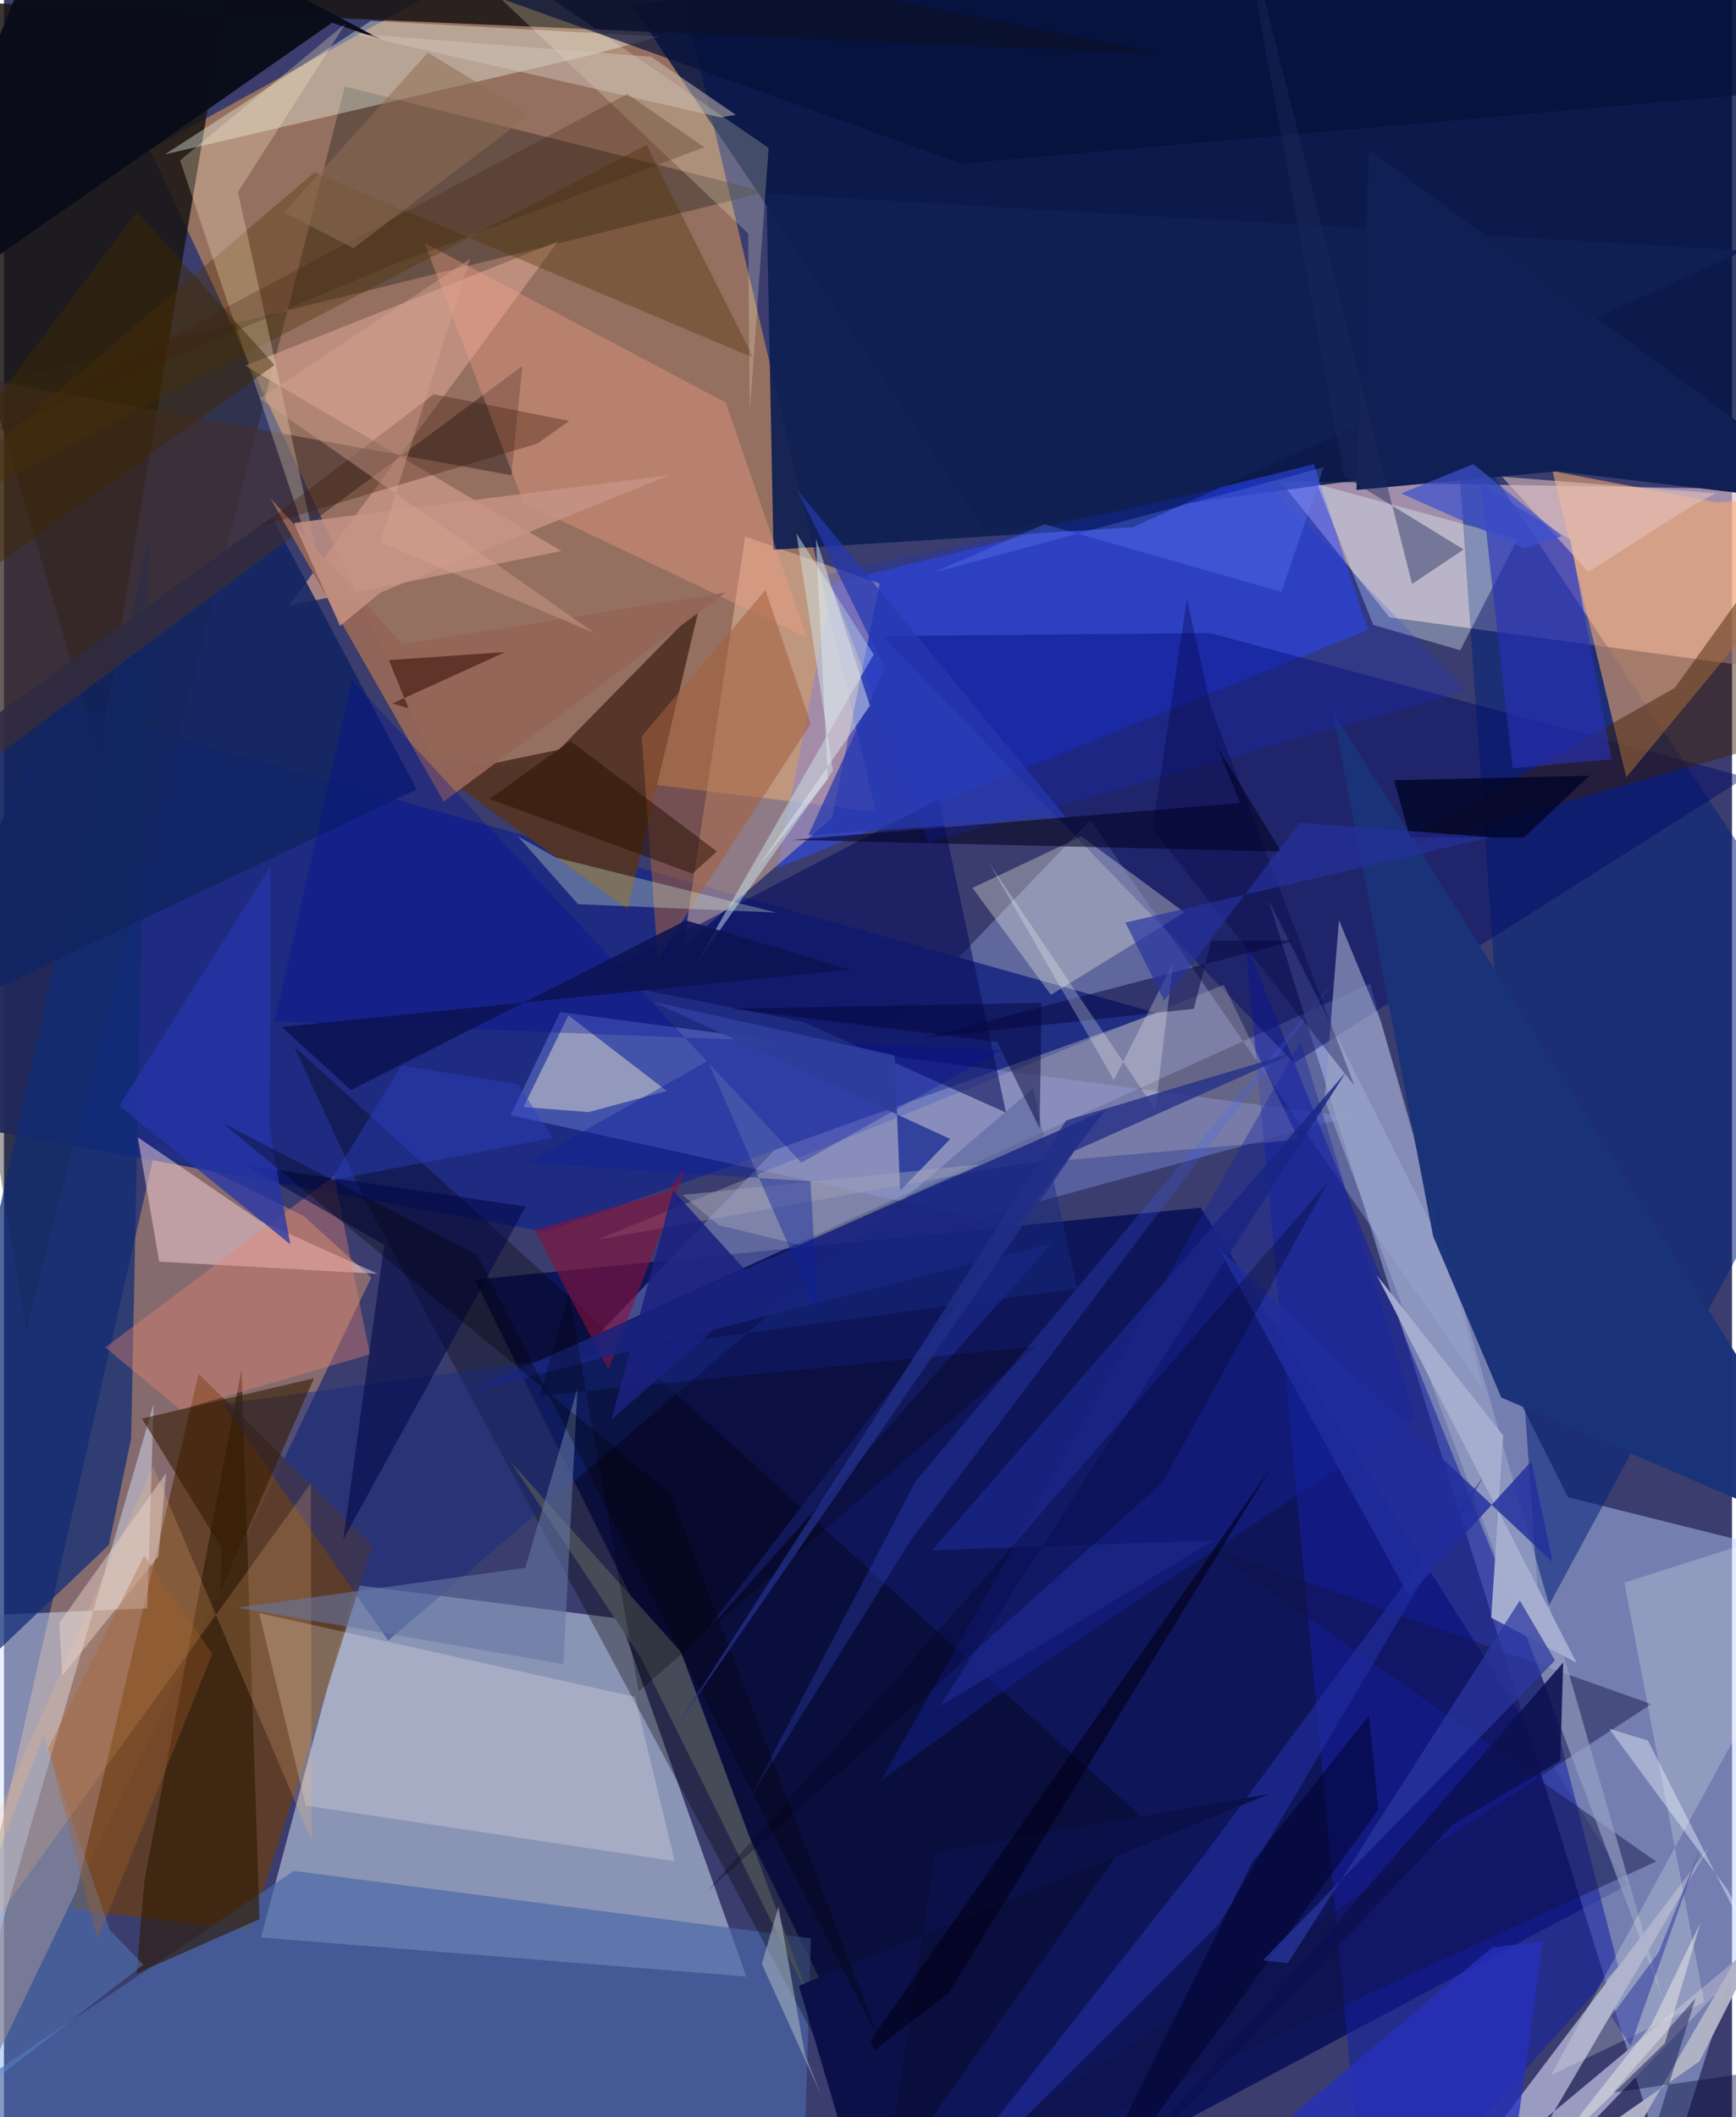 <svg xmlns="http://www.w3.org/2000/svg" width="228" height="278" viewBox="0 0 836 1024"><path fill="#3a3d6e" d="M0 0h836v1024H0z"/><path fill="#ac7c5c" fill-opacity=".804" d="M70.605 72.245l136.943 294.273 214.256 26.07L314.238-62z"/><path fill="#d8e7f8" fill-opacity=".51" d="M169.725 766.55l-45.408 170.542 234.817 18.924-61.224-173.1z"/><path fill="#080f56" fill-opacity=".851" d="M458.194 1086L227.78 618.923l351.172-34.825 206.639 327.463z"/><path fill="#bacbfd" fill-opacity=".459" d="M756.645 724.178L898 759.467l-93.342 293.981-193.023-618.375z"/><path fill="#dbbccb" fill-opacity=".639" d="M898 329.536V237.44l-280.554-4.716 52.833 65.85z"/><path fill="#001243" fill-opacity=".8" d="M884.16 201.106L898-62 303.491 2.228l171.376 254.449z"/><path fill="#a57e6f" fill-opacity=".706" d="M144.997 588.088l32.707 29.735L-47.42 1086 73.837 552.98z"/><path fill="#1a1613" fill-opacity=".859" d="M46.044 365.708L-62-.923l623.832 27.14L117.82-62z"/><path fill="#adbcfb" fill-opacity=".337" d="M525.59 396.555L287.98 644.946l372.909-169.21 54.626 196.041z"/><path fill="#314cff" fill-opacity=".502" d="M633.747 224.496l25.982 80.232-285.715 115.206 26.996-137.88z"/><path fill="#603e24" fill-opacity=".898" d="M178.272 747.44L94.2 664.45 32.962 923.43l86.323 10.448z"/><path fill="#1d2b81" fill-opacity=".945" d="M23.839 340.112l533.934 149.884-295.538 105.906L-62 536.77z"/><path fill="#032379" fill-opacity=".537" d="M898 497.108L638.633 106.285l62.793 83.194 41.604 595.18z"/><path fill="#94a6ff" fill-opacity=".329" d="M269.098 489.484l-24.025 49.923 226.263 49.764L650.8 540.155z"/><path fill="#4967a8" fill-opacity=".671" d="M-62 1040.821L140.28 904.9l250.087 32.623L385.956 1086z"/><path fill="#efc0a0" fill-opacity=".467" d="M400.589 395.627l23.063-113.406-65.08-22.725-29.943 198.251z"/><path fill="#1520a2" fill-opacity=".549" d="M600.55 455.462L659.155 1086 780.93 951.132l-34.838-135.716z"/><path fill="#9a9dc1" fill-opacity=".984" d="M825.076 893.007L713.418 1083.49l155.396-161.262-177.84 148.025z"/><path fill="#27231e" fill-opacity=".408" d="M164.916 41.815L10.723 644.305-62 199.522l430.705-106.68z"/><path fill="#00096a" fill-opacity=".451" d="M842.629 375.923L624.158 514.198 425.069 307.649l158.516-1.45z"/><path fill="#ffae6b" fill-opacity=".545" d="M828.405 242.964l-79.22-15.092 35.66 148.084L898 239.195z"/><path fill="#533426" fill-opacity=".957" d="M336.47 293.282l-67.992 69.309-56.982 11.848 90.166 65.266z"/><path fill="#000300" fill-opacity=".318" d="M550.882 879.313l-410.505-373.16 33.87 73.305 254.476 473.743z"/><path fill="#d7e4fa" fill-opacity=".467" d="M-62 783.532l131.372-5.635 3.016-98.796-112.233 385.157z"/><path fill="#c99887" fill-opacity=".773" d="M137.828 292.911l130.1-176.014-151.207 59.989 152.952 89.59z"/><path fill="#f0f8eb" fill-opacity=".384" d="M77.843 74.673l203.692-47.434 35.613-9.562-139.625-7.567z"/><path fill="#0f1f53" fill-opacity=".941" d="M841.84 121.225l-295.8 133.794-173.771 10.867-3.397-172.2z"/><path fill="#0e2b73" fill-opacity=".722" d="M-62 854.66L50.75 747.234l10.78-51.494 8.796-437.623z"/><path fill="#fed9e0" fill-opacity=".475" d="M64.71 550.045l10.419 60.173 105.741 5.884-57.334-25.863z"/><path fill="#f4f4e4" fill-opacity=".333" d="M571.106 441.3l-49.83-36.79-52.739 24.95 37.986 51.707z"/><path fill="#fffff8" fill-opacity=".227" d="M123.43 780.171l22.59 93.154 178.476 26.883-19.18-79.496z"/><path fill="#2c1902" fill-opacity=".612" d="M67.97 909.517l46.97-247.154 8.673 265.856-59.461 26.24z"/><path fill="#112462" fill-opacity=".867" d="M199.75 381.854L-62 505.563l32.324-141.193L129.51 250.122z"/><path fill="#0b0e1a" fill-opacity=".992" d="M-62 165.068L158.68 10.974l23.759 8.162L30.01-62z"/><path fill="#d8d8cf" fill-opacity=".522" d="M251.32 535.436l21.755-44.312 47.622 36.566-37.886 10.184z"/><path fill="#162c84" fill-opacity=".451" d="M105.792 679.016l413.471-55.848-21.348-96.783L185.9 793.476z"/><path fill="#422f2d" fill-opacity=".608" d="M-62 173.874l11.074 226.958 301.732-223.877-5.316 52.91z"/><path fill="#fca586" fill-opacity=".337" d="M203.455 117.494l145.716 77.197 39.158 113.593-136.929-65.13z"/><path fill="#111246" fill-opacity=".451" d="M796.948 824.2L395.863 1086l403.368-185.643L581.637 747.91z"/><path fill="#98a1c3" fill-opacity=".667" d="M666.417 494.934l135.925 471.461-163.448-434.5 6.947-86.907z"/><path fill="#b4afb9" fill-opacity=".349" d="M590.084 476.32l36.331 74.89-136.062 11.954-203.671 36.518z"/><path fill="#090f5c" fill-opacity=".576" d="M484.777 538.116l-32.53-151.623-167.145 87.432 101.31 20.223z"/><path fill="#1525a1" fill-opacity=".392" d="M682.784 685.431l-186.85 123.46-71.92 52.632L627.31 503.757z"/><path fill="#e8fdff" fill-opacity=".345" d="M635.357 234.2l27.058 68.03 42.092 12.287 27.783-53.927z"/><path fill="#543408" fill-opacity=".373" d="M150.17 83.408l-211.662 180.8L310.885 70.047l51.667 102.998z"/><path fill="#a45f3c" fill-opacity=".549" d="M390.339 349.987l-21.949-64.568-59.872 70.747 7.785 107.52z"/><path fill="#401c00" fill-opacity=".463" d="M898 347.508V207.91l-89.656 124.766-141.52 80.426z"/><path fill="#fffbd7" fill-opacity=".227" d="M369.914 71.568L175.708-62l184.311 174.918.828 85.428z"/><path fill="#8a1039" fill-opacity=".588" d="M321.854 575.873l8.615-12.596-38.102 99.178-35.477-67.436z"/><path fill="#f6fff7" fill-opacity=".224" d="M898 729.022L783.913 765.46l38.67 202.872-74.218 35.368z"/><path fill="#1a3278" fill-opacity=".98" d="M642.806 344.042L898 750.704l-173.634-74.77-33.007-78.13z"/><path fill="#fff0c6" fill-opacity=".282" d="M85.213 77.568l80.1-66.229-52.1 81.516 43.24 197.628z"/><path fill="#00011e" fill-opacity=".561" d="M586.61 360.557l11.435 27.82-217.135 17.857 236.95 5.637z"/><path fill="#e8846d" fill-opacity=".384" d="M85.317 681.831l91.738-26.779-17.37-86.36-110.71 83.027z"/><path fill="#5e94df" fill-opacity=".365" d="M51.226 933.557l16.27 16.666L-62 1050.536 19.13 839.48z"/><path fill="#cee5e8" fill-opacity=".49" d="M334.723 466.234l86.03-149.683-37.392-58.622 17.697 114.746z"/><path fill="#212fa1" fill-opacity=".612" d="M580.696 897.166l135.523-183.64-128.383 217.13L431.956 1086z"/><path fill="#2830b6" fill-opacity=".631" d="M777.775 367.247l-47.895 4.274-15.373-137.404 43.284 26.938z"/><path fill="#936557" fill-opacity=".957" d="M192.868 311.66l156.233-25.048-136.367 101.069-83.85-146.711z"/><path fill="#464d58" fill-opacity=".969" d="M327.505 798.953l-82.221-91.82 62.678 94.382 81.51 164.649z"/><path fill="#361b02" fill-opacity=".592" d="M104.792 769.567l.59-20.756-38.606-62.674 83.23-19.528z"/><path fill="#000746" fill-opacity=".549" d="M183.98 602.084L164.103 744.69l88.337-161.142-135.174-19.855z"/><path fill="#b1b4c6" fill-opacity=".973" d="M757.443 1086h-64.752l127.594-89.047L898 844.003z"/><path fill="#ffba7d" fill-opacity=".204" d="M148.49 717.39l.423 173.126-76.837-181.477L-62 1008.95z"/><path fill="#2730bf" fill-opacity=".761" d="M744.428 939.006l-24.518 2.879L548.37 1086l181.877-43.643z"/><path fill="#6577a5" fill-opacity=".573" d="M113.044 777.573l157.59 27.3 6.799-133.416-25.211 86.854z"/><path fill="#192582" fill-opacity=".82" d="M532.828 536.87L335.873 793.808l171.02-192.462-283.265 72.248z"/><path fill="#2735a8" fill-opacity=".765" d="M138.526 601.82l-82.747-66.98 73.257-115.946-.5 127.97z"/><path fill="#a7afd1" fill-opacity=".973" d="M760.823 804.276l-41.353-21.88 5.797-88.166-61.174-77.494z"/><path fill="#e1fbdb" fill-opacity=".302" d="M248.66 404.52l18.563 10.314 106.517 26.559-96.055-4.082z"/><path fill="#0f2bfb" fill-opacity=".169" d="M708.08 334.187l-260.908 73.371-48.938-129.716 210.506-46.287z"/><path fill="#000d9c" fill-opacity=".306" d="M130.926 494.015l351.907 13.833-97.077 54.49L168.33 328.902z"/><path fill="#102054" d="M751.431 227.941l-97.143 9.038 6.102-164.536 233.981 172.58z"/><path fill="#000009" fill-opacity=".278" d="M259.338 675.05l13.945-49.66 33.75 192.671 192.255-166.823z"/><path fill="#0d1354" fill-opacity=".898" d="M167.857 527.205l-33.46-30.516 274.87-27.696-79.31-23.844z"/><path fill="#031039" fill-opacity=".671" d="M463.235 79.162l427.312-37.56L879.834-62 200.467-15.041z"/><path fill="#4161fd" fill-opacity=".224" d="M644.931 472.657L438.606 745.039l-78.035 125.196 80.28-153.476z"/><path fill="#09093f" fill-opacity=".522" d="M444.941 501.931l130.685-13.977 8.413-32.989 40.284.02z"/><path fill="#3e1907" fill-opacity=".337" d="M124.195 254.559l83.721-63.908 65.608 12.921-15.59 11.034z"/><path fill="#0d1150" fill-opacity=".878" d="M754.307 804.116L508.865 1086 701.07 882.268l51.832-30.658z"/><path fill="#1a2585" fill-opacity=".835" d="M585.116 745.038l-135.903 4.732 199.931-231.08-196.36 306.52z"/><path fill="#212d9d" fill-opacity=".82" d="M738.845 706.828l-59.295 65.105-92.307-168.754 161.96 152.387z"/><path fill="#000628" fill-opacity=".824" d="M680.17 405.072l55.172-.01 31.601-29.864-94.393 2.185z"/><path fill="#281000" fill-opacity=".506" d="M344.891 411.815l-11.804 10.747-98.143-36.144 39.05-28.044z"/><path fill="#c69384" fill-opacity=".847" d="M182.16 286.555l139.633-56.724-181.473 23.121 22.262 49.777z"/><path fill="#f9fff9" fill-opacity=".263" d="M536.933 522.369l28.71-56.749L557 536.642l-80.697-119.665z"/><path fill="#2e3e9b" fill-opacity=".945" d="M313.857 484.462l143.898 66.42-24.22 25.034-2.647-65.454z"/><path fill="#a4afbe" fill-opacity=".6" d="M387.539 993.892l7.804 19.484-28.698-63.498 8.056-27.688z"/><path fill="#eaf1fc" fill-opacity=".435" d="M776.553 836.144l18.736 5.673L898 1043.83l-63.836-129.317z"/><path fill="#3e2700" fill-opacity=".463" d="M64.419 102.488l-97.747 129.91-4.977 65.957 169.183-121.828z"/><path fill="#00001c" fill-opacity=".294" d="M468.108 770.627l-128.04 144.268L560.41 717.108l80.082-145.347z"/><path fill="#e4c3c0" fill-opacity=".557" d="M817.277 244.235l-50.818 32.437-41.715-46.115 103.337 8.05z"/><path fill="#1c275a" fill-opacity=".435" d="M595.18-58.375l86.017 340.839 24.947-16.699-57.883-35.516z"/><path fill="#1a217f" fill-opacity=".863" d="M323.723 575.85l-29.85 110.804 76.408-66.975 4.592 12.51z"/><path fill="#01012c" fill-opacity=".514" d="M603.598 901.177l56.736-71.429 4.59 45.48L511.911 1086z"/><path fill="#360800" fill-opacity=".533" d="M195.683 342.533l-7.708-2.304 54.527-24.844-56.285 3.89z"/><path fill="#d0c2b9" fill-opacity=".506" d="M346.626 56.779l7.405-1.234-40.894-28.082-144.322-11.248z"/><path fill="#2637af" fill-opacity=".725" d="M383.54 236.634l42.565 86.607-36.97 80.677 124.568-8.635z"/><path fill="#080c3e" fill-opacity=".427" d="M818.313 966.472l-36.268 117.194L898 994.735l-119.741 17.42z"/><path fill="#f0d8cb" fill-opacity=".455" d="M26.749 785.036l51.732-72.658-3.74 40.28-46.526 57.834z"/><path fill="#e3eced" fill-opacity=".475" d="M418.933 341.315l-54.77 78.911 34.402-43.402-5.754-116.404z"/><path fill="#d7a591" fill-opacity=".408" d="M225.493 125.252l-43.502 137.093 103.904 43.928-162.129-113.598z"/><path fill="#0b1048" d="M611.903 867.761l-227.337 92.682L421.576 1086l28.952-190.02z"/><path fill="#00003c" fill-opacity=".325" d="M653.344 525.137L583.726 341.59l-11.407-51.956-16.701 111.326z"/><path fill="#e6e5e3" fill-opacity=".541" d="M803.502 988.242l17.325-58.552-24.039 49.881-51.866 65.702z"/><path fill="#2b37a0" fill-opacity=".71" d="M608.977 948.199l12.118 1.263L733.33 774.089l17.02 29.011z"/><path fill="#a4a8bb" fill-opacity=".431" d="M345.682 592.568l39.203 9.526 86.968-38.918-143.606 14.766z"/><path fill="#2f40c3" fill-opacity=".443" d="M265.61 550.363l-107.342 20.509 33.968-55.472 56.447 8.977z"/><path fill="#1f289b" fill-opacity=".459" d="M786.9 989.383l33.85-95.617-20.34 50.646-22.914 30.865z"/><path fill="#6584fd" fill-opacity=".298" d="M638.363 226.026L449.51 276.972l53.856-23.431 114.71 32.74z"/><path fill="#0c1f9d" fill-opacity=".404" d="M340.487 513.107l53.327 121.83-3.653-63.545-136.729-9.056z"/><path fill="#2531a0" fill-opacity=".655" d="M561.292 483.984l-18.768-37.746L719.1 404.913l-92.361-7.005z"/><path fill="#00011a" fill-opacity=".631" d="M419.315 986.756l193.5-276.71L457.2 963.742l-36.117 27.877z"/><path fill="#a96027" fill-opacity=".325" d="M21.434 845.54l23.843 92.32 55.492-137.944-32.985-47.495z"/><path fill="#000204" fill-opacity=".318" d="M228.867 606.908l-123.27-63.89 216.911 179.505L423.956 987.82z"/><path fill="#03063d" fill-opacity=".482" d="M480.55 503.919l20.484 41.848.921-60.712-149.91 2.788z"/><path fill="#3d210e" fill-opacity=".267" d="M185.096 129.223l-198.96 84.006 315.36-167.763 37.307 25.733z"/><path fill="#8f6d54" fill-opacity=".541" d="M135.55 102.684l69.539-77.216 49.39 29.915-85.434 64.672z"/><path fill="#222f88" fill-opacity=".776" d="M325.664 834.473l188.162-292.555L626.1 508.435 517.938 556.66z"/><path fill="#3d51ce" fill-opacity=".71" d="M735.526 265.27l-59.546-26.625 34.867-14.188 42.89 34.88z"/></svg>